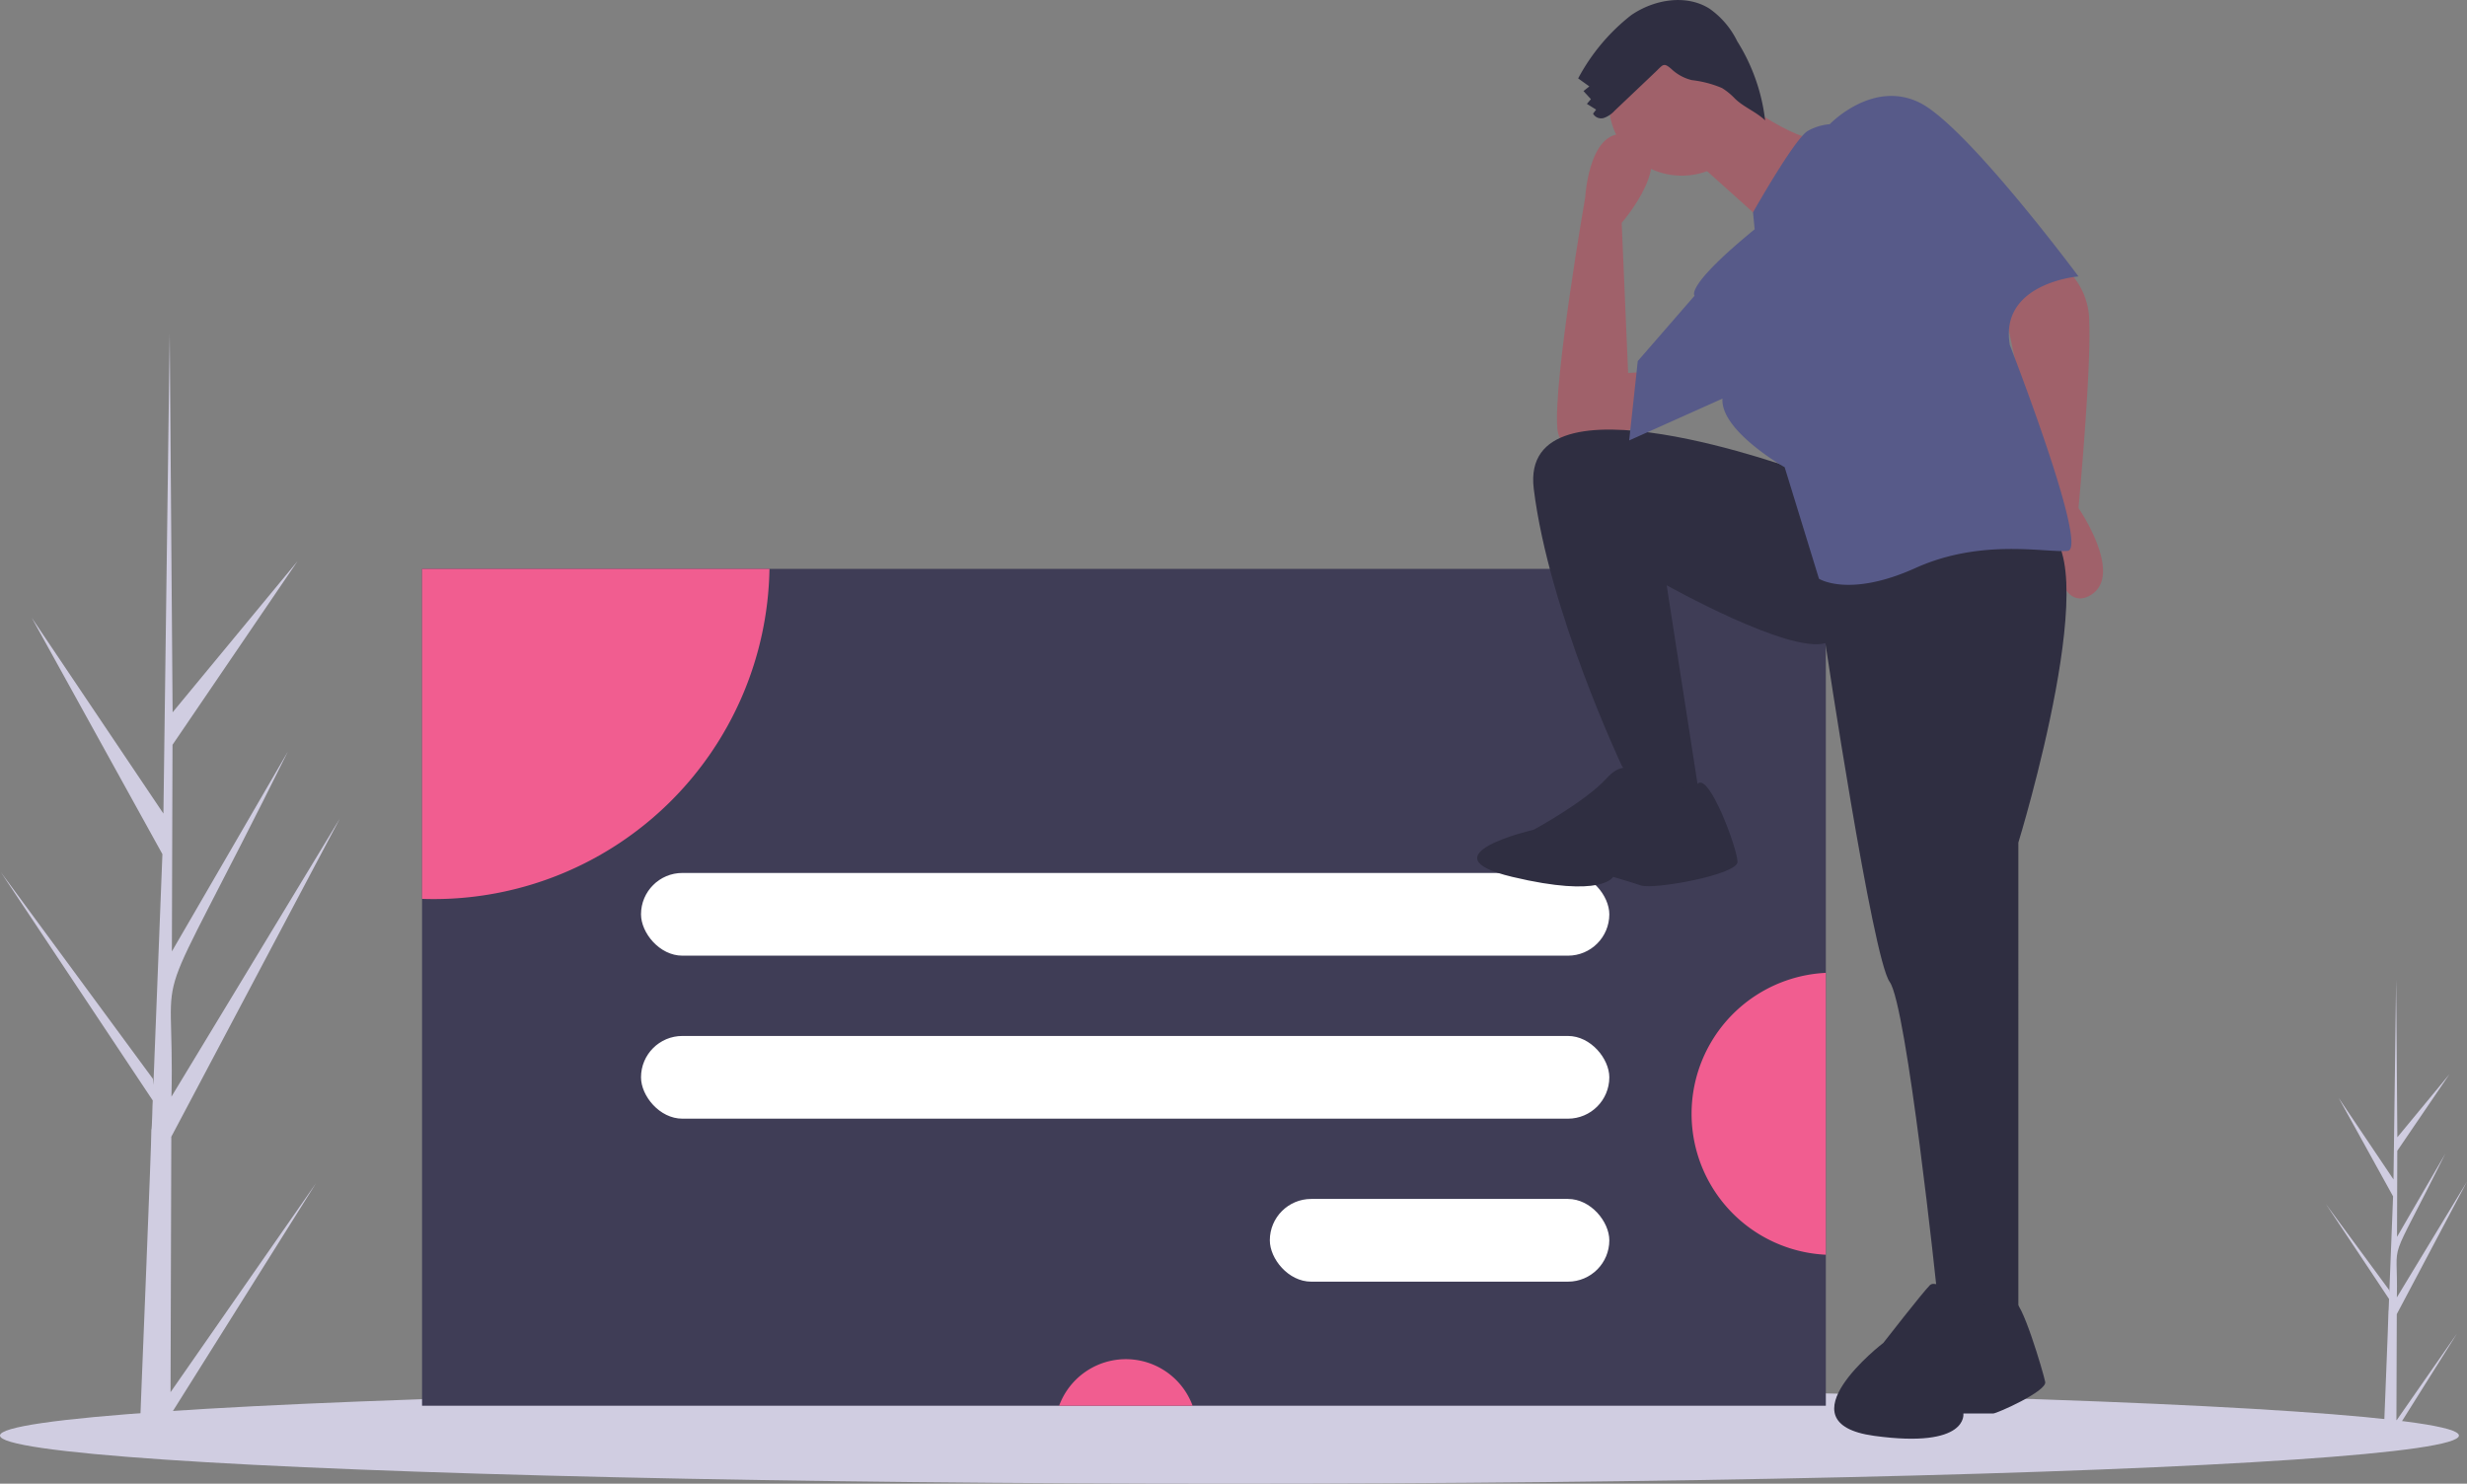 <svg xmlns="http://www.w3.org/2000/svg" width="221.77" height="133.389" viewBox="0 0 221.77 133.389">
  <rect x="0" y="0" width="221.77" height="133.389" fill="#808080" stroke="none"/>
  <g id="undraw_sign_in_e6hj" transform="translate(0 0)">
    <path id="Path_46" data-name="Path 46" d="M77.84,367.156l13.079-18.793L77.833,369.2l-.008,2.138q-1.4-.012-2.77-.091c0-.486,1.108-27.2,1.06-27.681.065-.018.1-2.526.126-2.636L62.578,320.395l13.679,18.592.041.55.811-20.753L65.363,297.531,77.2,315.137c0-.282.56-42.894.566-43.157,0,.14.259,33.91.26,34.053l11.233-13.593L78.017,308.953l-.057,18.574,10.425-17.961c-13.01,26.194-10.131,17.028-10.463,31.02l15.142-25.01L77.908,344.19Z" transform="translate(-62.509 -241.993)" fill="#d0cde1"/>
    <path id="Path_47" data-name="Path 47" d="M1082.509,593.242l5.45-7.831-5.453,8.683,0,.891q-.583,0-1.154-.038c0-.2.462-11.334.442-11.535.027-.008.042-1.053.053-1.1l-5.693-8.558,5.7,7.748.017.229.338-8.648-4.895-8.856,4.933,7.337c0-.118.234-17.875.236-17.984,0,.058.108,14.131.109,14.191l4.681-5.665-4.686,6.882-.024,7.74,4.344-7.485c-5.421,10.916-4.222,7.1-4.36,12.927l6.31-10.422-6.316,11.924Z" transform="translate(-867.084 -465.527)" fill="#d0cde1"/>
    <ellipse id="Ellipse_29" data-name="Ellipse 29" cx="110.522" cy="4.33" rx="110.522" ry="4.33" transform="translate(0 124.729)" fill="#d0cde1"/>
    <rect id="Rectangle_48" data-name="Rectangle 48" width="126.193" height="75.236" transform="translate(37.94 51.144)" fill="#3f3d56"/>
    <path id="Path_48" data-name="Path 48" d="M277.473,374.581A30.178,30.178,0,0,1,247.3,404.267c-.355,0-.707-.006-1.06-.019V374.581Z" transform="translate(-208.302 -323.437)" fill="#f15d90"/>
    <path id="Path_49" data-name="Path 49" d="M535.974,723.331h-12a6.394,6.394,0,0,1,12,0Z" transform="translate(-428.764 -596.952)" fill="#f15d90"/>
    <path id="Path_50" data-name="Path 50" d="M811.789,550.721v25.342a12.686,12.686,0,0,1,0-25.342Z" transform="translate(-647.656 -463.258)" fill="#f15d90"/>
    <rect id="Rectangle_49" data-name="Rectangle 49" width="87.045" height="7.436" rx="3.718" transform="translate(57.624 78.482)" fill="#fff"/>
    <rect id="Rectangle_50" data-name="Rectangle 50" width="87.045" height="7.436" rx="3.718" transform="translate(57.624 93.136)" fill="#fff"/>
    <rect id="Rectangle_51" data-name="Rectangle 51" width="30.518" height="7.436" rx="3.718" transform="translate(114.151 107.789)" fill="#fff"/>
    <path id="Path_51" data-name="Path 51" d="M940.451,238.651a6.392,6.392,0,0,1,3.663,5.783c.193,4.434-.964,16.772-.964,16.772s4.241,6.169.964,7.9-3.663-6.94-3.663-6.94L936.6,243.856S938.909,238.458,940.451,238.651Z" transform="translate(-756.305 -215.532)" fill="#a0616a"/>
    <path id="Path_52" data-name="Path 52" d="M749.734,210.328s-8.29,5.4-8.675,1.157,2.506-20.82,2.506-20.82.386-7.133,4.434-5.4-1.157,7.711-1.157,7.711l.578,13.495,3.856-.193Z" transform="translate(-601.06 -172.944)" fill="#a0616a"/>
    <path id="Path_53" data-name="Path 53" d="M754.809,317.626s-25.447-9.446-24.1,1.542,7.9,24.869,7.9,24.869l2.313,3.663h4.82l-3.085-19.857s10.989,6.169,14.266,5.205c0,0,4.241,28.339,5.783,30.459s4.241,27.76,4.241,27.76l2.506,3.084h4.82V350.977s8.29-26.989,1.928-28.339S754.809,317.626,754.809,317.626Z" transform="translate(-592.833 -275.229)" fill="#2f2e41"/>
    <path id="Path_54" data-name="Path 54" d="M720.968,462.23s-1.157-2.121-3.084,0-6.555,4.627-6.555,4.627S701.3,469.17,709.4,471.1s9.061,0,9.061,0,1.349.386,2.506.771,8.675-.964,8.675-2.121-2.552-8.069-3.59-7.023S720.968,462.23,720.968,462.23Z" transform="translate(-573.45 -392.265)" fill="#2f2e41"/>
    <path id="Path_55" data-name="Path 55" d="M873.995,688.111s-2.842-2.341-3.511-1.672-4.18,5.183-4.18,5.183-9.363,7.19-.836,8.36,8.026-2.006,8.026-2.006h2.675c.334,0,4.849-2.006,4.682-2.842s-2.174-7.653-2.842-7.171S873.995,688.111,873.995,688.111Z" transform="translate(-696.998 -570.896)" fill="#2f2e41"/>
    <circle id="Ellipse_30" data-name="Ellipse 30" cx="6.555" cy="6.555" r="6.555" transform="translate(144.626 2.684)" fill="#a0616a"/>
    <path id="Path_56" data-name="Path 56" d="M802.274,167.615s5.012,4.241,8.482,4.241-5.012,7.9-5.012,7.9l-7.518-6.747Z" transform="translate(-646.467 -159.147)" fill="#a0616a"/>
    <path id="Path_57" data-name="Path 57" d="M783.793,180.364l-.15-1.519s3.813-6.771,4.97-7.349a4.786,4.786,0,0,1,1.928-.578s3.856-4.048,8.1-1.928S812.9,184.6,812.9,184.6s-7.133.578-6.169,6.169c0,0,7.133,18.314,5.205,18.507s-7.711-1.157-13.687,1.542-8.675.964-8.675.964l-3.084-10.025s-5.783-3.277-5.591-6.169l-8.386,3.759.771-7.133,5.109-5.88S777.431,185.569,783.793,180.364Z" transform="translate(-626.058 -159.751)" fill="#575a89"/>
    <path id="Path_58" data-name="Path 58" d="M753.543,136.5a2.42,2.42,0,0,1-.952.648.83.83,0,0,1-.992-.382l.277-.361-.831-.516.362-.425-.669-.727.528-.419-1.006-.719a17.889,17.889,0,0,1,4.771-5.69c2.058-1.41,4.933-1.911,7.041-.577a7.7,7.7,0,0,1,2.488,2.928,17.048,17.048,0,0,1,2.508,7.115c-.783-.763-1.927-1.192-2.71-1.955a5.869,5.869,0,0,0-1.169-.957,9.78,9.78,0,0,0-2.716-.711,4.081,4.081,0,0,1-1.855-1.02c-.694-.591-.722-.363-1.423.3Q755.371,134.767,753.543,136.5Z" transform="translate(-608.392 -126.55)" fill="#2f2e41"/>
  </g>
</svg>
